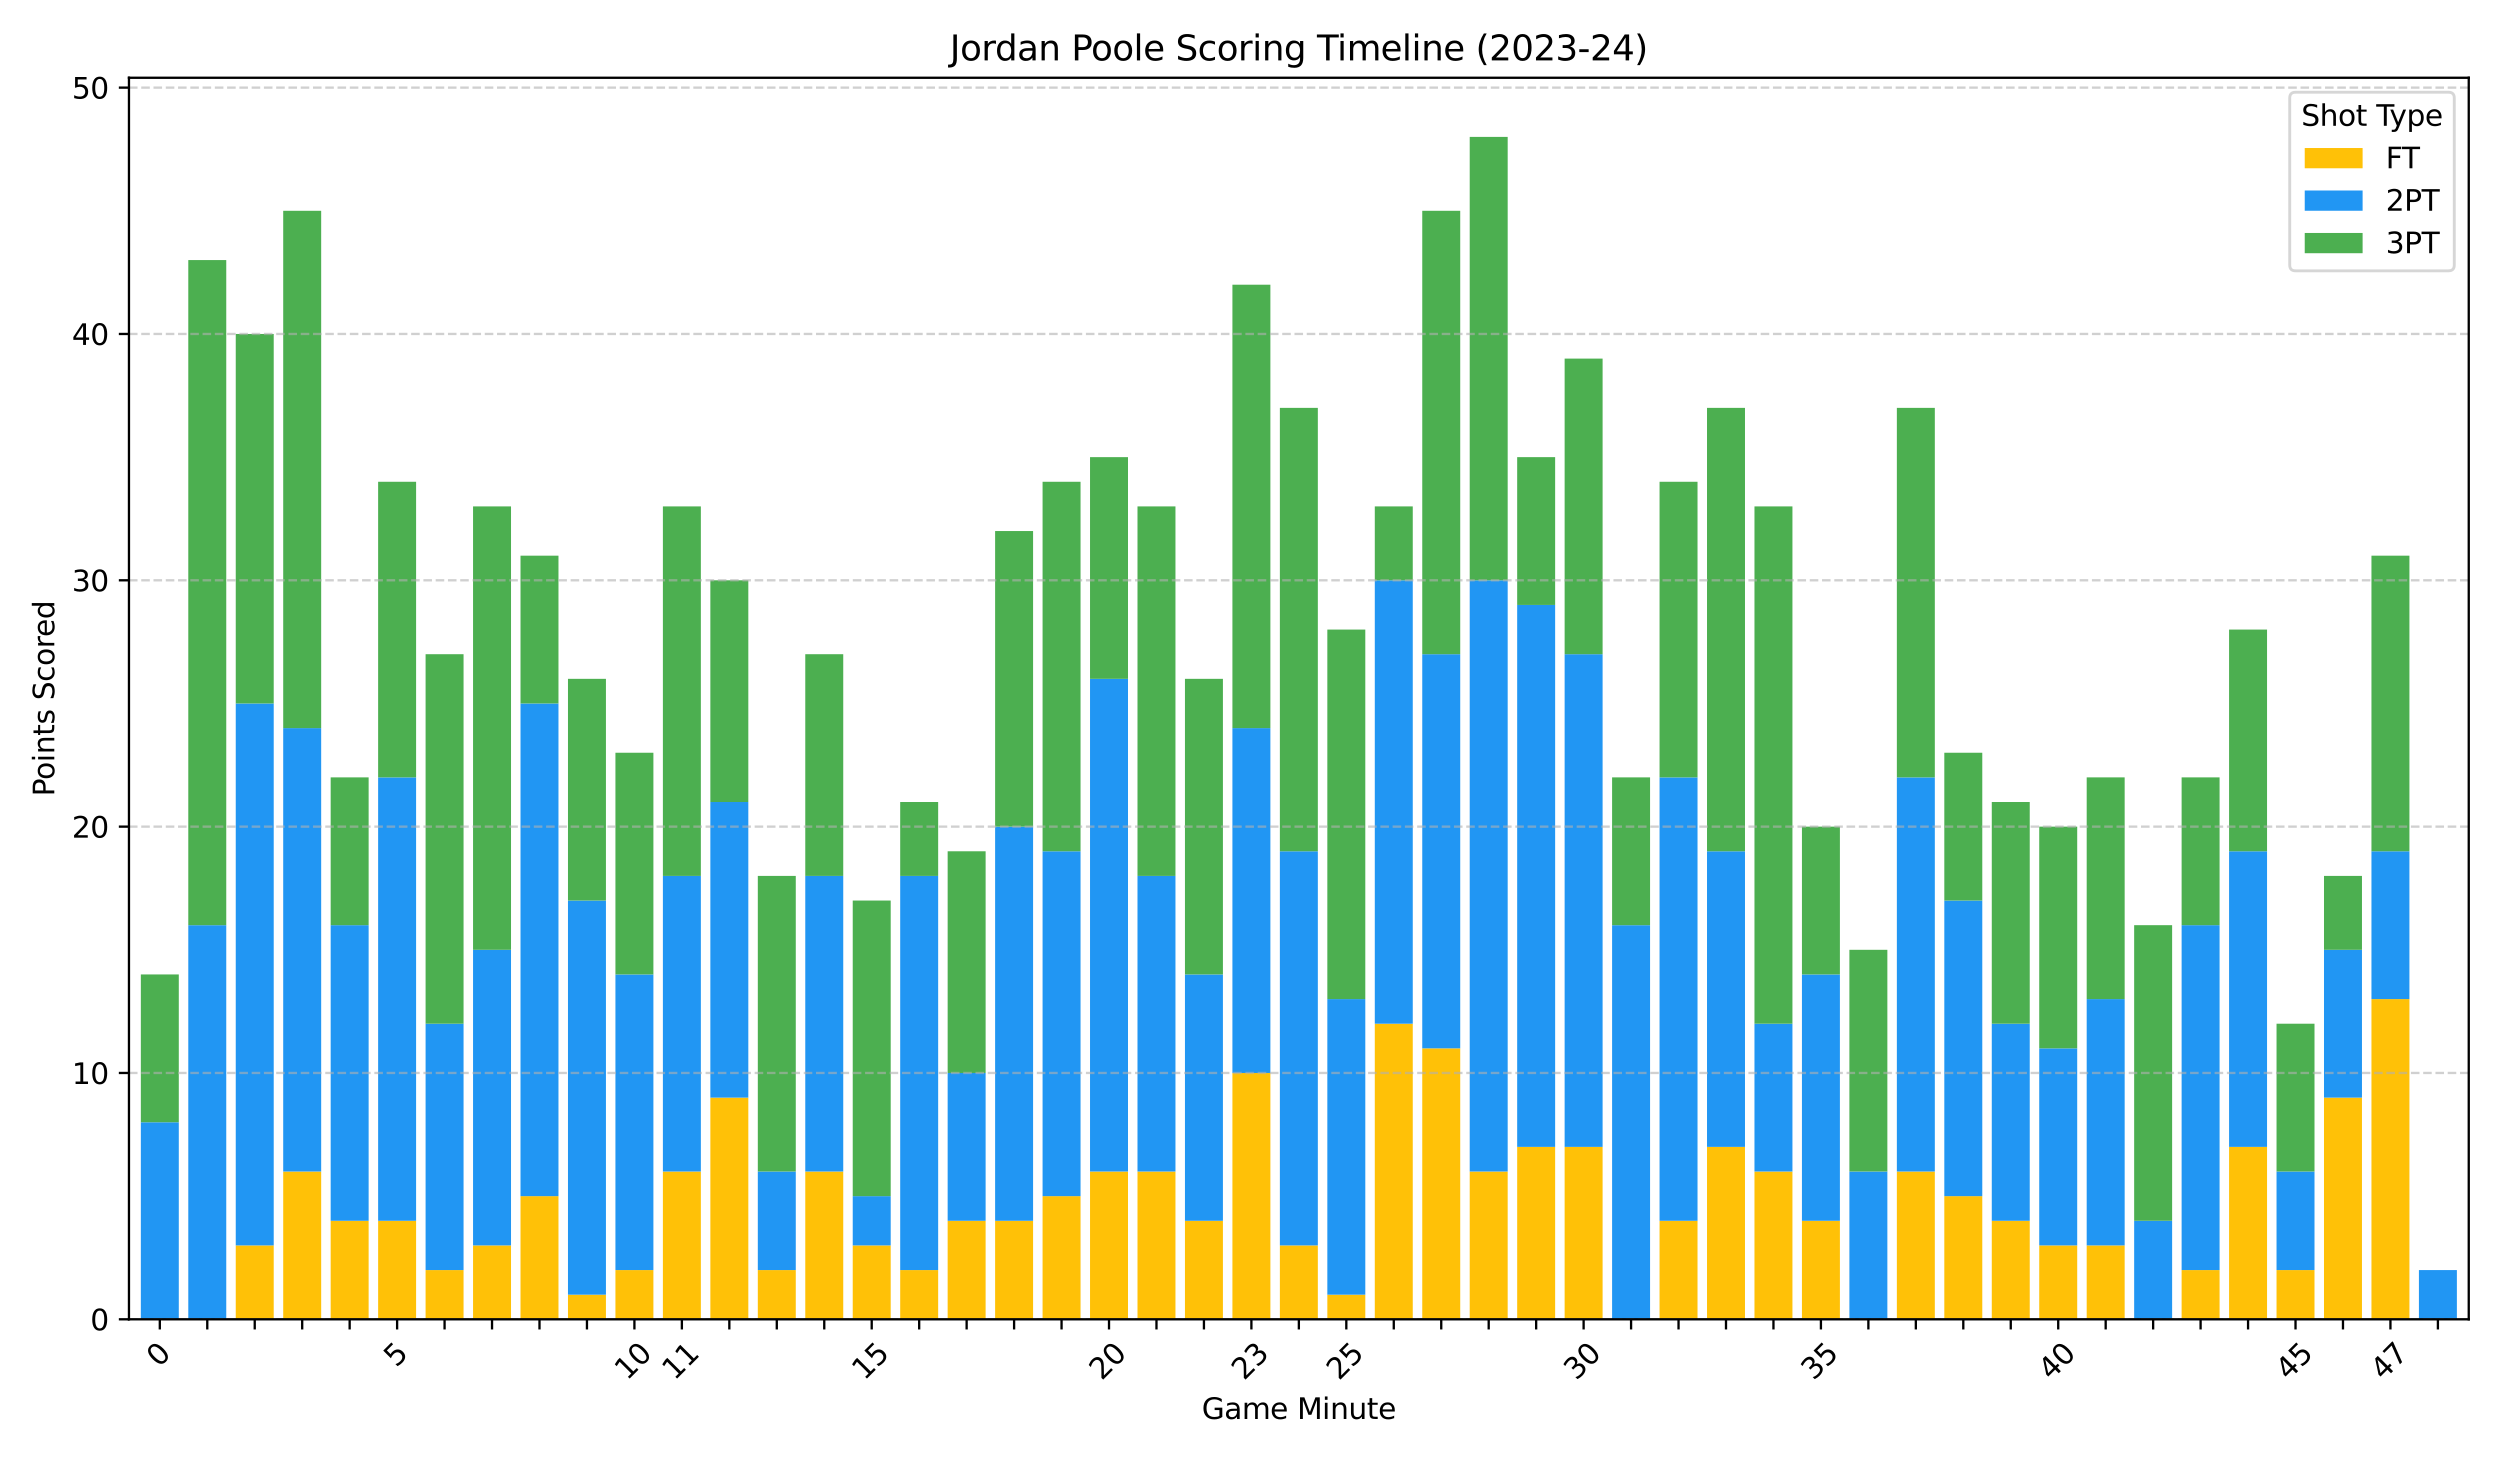 <?xml version="1.0" encoding="utf-8" standalone="no"?>
<!DOCTYPE svg PUBLIC "-//W3C//DTD SVG 1.1//EN"
  "http://www.w3.org/Graphics/SVG/1.1/DTD/svg11.dtd">
<svg xmlns:xlink="http://www.w3.org/1999/xlink" width="864pt" height="504pt" viewBox="0 0 864 504" xmlns="http://www.w3.org/2000/svg" version="1.1">
 <defs>
  <style type="text/css">*{stroke-linejoin: round; stroke-linecap: butt}</style>
 </defs>
 <g id="figure_1">
  <g id="patch_1">
   <path d="M 0 504 
L 864 504 
L 864 0 
L 0 0 
z
" style="fill: #ffffff"/>
  </g>
  <g id="axes_1">
   <g id="patch_2">
    <path d="M 44.57 455.956 
L 853.2 455.956 
L 853.2 26.88 
L 44.57 26.88 
z
" style="fill: #ffffff"/>
   </g>
   <g id="patch_3">
    <path d="M 48.671 455.956 
L 61.792 455.956 
L 61.792 455.956 
L 48.671 455.956 
z
" clip-path="url(#pe1abe0aeb6)" style="fill: #ffc107"/>
   </g>
   <g id="patch_4">
    <path d="M 65.073 455.956 
L 78.195 455.956 
L 78.195 455.956 
L 65.073 455.956 
z
" clip-path="url(#pe1abe0aeb6)" style="fill: #ffc107"/>
   </g>
   <g id="patch_5">
    <path d="M 81.475 455.956 
L 94.597 455.956 
L 94.597 430.415 
L 81.475 430.415 
z
" clip-path="url(#pe1abe0aeb6)" style="fill: #ffc107"/>
   </g>
   <g id="patch_6">
    <path d="M 97.877 455.956 
L 110.999 455.956 
L 110.999 404.875 
L 97.877 404.875 
z
" clip-path="url(#pe1abe0aeb6)" style="fill: #ffc107"/>
   </g>
   <g id="patch_7">
    <path d="M 114.279 455.956 
L 127.401 455.956 
L 127.401 421.902 
L 114.279 421.902 
z
" clip-path="url(#pe1abe0aeb6)" style="fill: #ffc107"/>
   </g>
   <g id="patch_8">
    <path d="M 130.682 455.956 
L 143.803 455.956 
L 143.803 421.902 
L 130.682 421.902 
z
" clip-path="url(#pe1abe0aeb6)" style="fill: #ffc107"/>
   </g>
   <g id="patch_9">
    <path d="M 147.084 455.956 
L 160.206 455.956 
L 160.206 438.929 
L 147.084 438.929 
z
" clip-path="url(#pe1abe0aeb6)" style="fill: #ffc107"/>
   </g>
   <g id="patch_10">
    <path d="M 163.486 455.956 
L 176.608 455.956 
L 176.608 430.415 
L 163.486 430.415 
z
" clip-path="url(#pe1abe0aeb6)" style="fill: #ffc107"/>
   </g>
   <g id="patch_11">
    <path d="M 179.888 455.956 
L 193.01 455.956 
L 193.01 413.389 
L 179.888 413.389 
z
" clip-path="url(#pe1abe0aeb6)" style="fill: #ffc107"/>
   </g>
   <g id="patch_12">
    <path d="M 196.291 455.956 
L 209.412 455.956 
L 209.412 447.442 
L 196.291 447.442 
z
" clip-path="url(#pe1abe0aeb6)" style="fill: #ffc107"/>
   </g>
   <g id="patch_13">
    <path d="M 212.693 455.956 
L 225.815 455.956 
L 225.815 438.929 
L 212.693 438.929 
z
" clip-path="url(#pe1abe0aeb6)" style="fill: #ffc107"/>
   </g>
   <g id="patch_14">
    <path d="M 229.095 455.956 
L 242.217 455.956 
L 242.217 404.875 
L 229.095 404.875 
z
" clip-path="url(#pe1abe0aeb6)" style="fill: #ffc107"/>
   </g>
   <g id="patch_15">
    <path d="M 245.497 455.956 
L 258.619 455.956 
L 258.619 379.335 
L 245.497 379.335 
z
" clip-path="url(#pe1abe0aeb6)" style="fill: #ffc107"/>
   </g>
   <g id="patch_16">
    <path d="M 261.9 455.956 
L 275.021 455.956 
L 275.021 438.929 
L 261.9 438.929 
z
" clip-path="url(#pe1abe0aeb6)" style="fill: #ffc107"/>
   </g>
   <g id="patch_17">
    <path d="M 278.302 455.956 
L 291.424 455.956 
L 291.424 404.875 
L 278.302 404.875 
z
" clip-path="url(#pe1abe0aeb6)" style="fill: #ffc107"/>
   </g>
   <g id="patch_18">
    <path d="M 294.704 455.956 
L 307.826 455.956 
L 307.826 430.415 
L 294.704 430.415 
z
" clip-path="url(#pe1abe0aeb6)" style="fill: #ffc107"/>
   </g>
   <g id="patch_19">
    <path d="M 311.106 455.956 
L 324.228 455.956 
L 324.228 438.929 
L 311.106 438.929 
z
" clip-path="url(#pe1abe0aeb6)" style="fill: #ffc107"/>
   </g>
   <g id="patch_20">
    <path d="M 327.508 455.956 
L 340.63 455.956 
L 340.63 421.902 
L 327.508 421.902 
z
" clip-path="url(#pe1abe0aeb6)" style="fill: #ffc107"/>
   </g>
   <g id="patch_21">
    <path d="M 343.911 455.956 
L 357.033 455.956 
L 357.033 421.902 
L 343.911 421.902 
z
" clip-path="url(#pe1abe0aeb6)" style="fill: #ffc107"/>
   </g>
   <g id="patch_22">
    <path d="M 360.313 455.956 
L 373.435 455.956 
L 373.435 413.389 
L 360.313 413.389 
z
" clip-path="url(#pe1abe0aeb6)" style="fill: #ffc107"/>
   </g>
   <g id="patch_23">
    <path d="M 376.715 455.956 
L 389.837 455.956 
L 389.837 404.875 
L 376.715 404.875 
z
" clip-path="url(#pe1abe0aeb6)" style="fill: #ffc107"/>
   </g>
   <g id="patch_24">
    <path d="M 393.117 455.956 
L 406.239 455.956 
L 406.239 404.875 
L 393.117 404.875 
z
" clip-path="url(#pe1abe0aeb6)" style="fill: #ffc107"/>
   </g>
   <g id="patch_25">
    <path d="M 409.52 455.956 
L 422.641 455.956 
L 422.641 421.902 
L 409.52 421.902 
z
" clip-path="url(#pe1abe0aeb6)" style="fill: #ffc107"/>
   </g>
   <g id="patch_26">
    <path d="M 425.922 455.956 
L 439.044 455.956 
L 439.044 370.822 
L 425.922 370.822 
z
" clip-path="url(#pe1abe0aeb6)" style="fill: #ffc107"/>
   </g>
   <g id="patch_27">
    <path d="M 442.324 455.956 
L 455.446 455.956 
L 455.446 430.415 
L 442.324 430.415 
z
" clip-path="url(#pe1abe0aeb6)" style="fill: #ffc107"/>
   </g>
   <g id="patch_28">
    <path d="M 458.726 455.956 
L 471.848 455.956 
L 471.848 447.442 
L 458.726 447.442 
z
" clip-path="url(#pe1abe0aeb6)" style="fill: #ffc107"/>
   </g>
   <g id="patch_29">
    <path d="M 475.129 455.956 
L 488.25 455.956 
L 488.25 353.795 
L 475.129 353.795 
z
" clip-path="url(#pe1abe0aeb6)" style="fill: #ffc107"/>
   </g>
   <g id="patch_30">
    <path d="M 491.531 455.956 
L 504.653 455.956 
L 504.653 362.308 
L 491.531 362.308 
z
" clip-path="url(#pe1abe0aeb6)" style="fill: #ffc107"/>
   </g>
   <g id="patch_31">
    <path d="M 507.933 455.956 
L 521.055 455.956 
L 521.055 404.875 
L 507.933 404.875 
z
" clip-path="url(#pe1abe0aeb6)" style="fill: #ffc107"/>
   </g>
   <g id="patch_32">
    <path d="M 524.335 455.956 
L 537.457 455.956 
L 537.457 396.362 
L 524.335 396.362 
z
" clip-path="url(#pe1abe0aeb6)" style="fill: #ffc107"/>
   </g>
   <g id="patch_33">
    <path d="M 540.737 455.956 
L 553.859 455.956 
L 553.859 396.362 
L 540.737 396.362 
z
" clip-path="url(#pe1abe0aeb6)" style="fill: #ffc107"/>
   </g>
   <g id="patch_34">
    <path d="M 557.14 455.956 
L 570.262 455.956 
L 570.262 455.956 
L 557.14 455.956 
z
" clip-path="url(#pe1abe0aeb6)" style="fill: #ffc107"/>
   </g>
   <g id="patch_35">
    <path d="M 573.542 455.956 
L 586.664 455.956 
L 586.664 421.902 
L 573.542 421.902 
z
" clip-path="url(#pe1abe0aeb6)" style="fill: #ffc107"/>
   </g>
   <g id="patch_36">
    <path d="M 589.944 455.956 
L 603.066 455.956 
L 603.066 396.362 
L 589.944 396.362 
z
" clip-path="url(#pe1abe0aeb6)" style="fill: #ffc107"/>
   </g>
   <g id="patch_37">
    <path d="M 606.346 455.956 
L 619.468 455.956 
L 619.468 404.875 
L 606.346 404.875 
z
" clip-path="url(#pe1abe0aeb6)" style="fill: #ffc107"/>
   </g>
   <g id="patch_38">
    <path d="M 622.749 455.956 
L 635.87 455.956 
L 635.87 421.902 
L 622.749 421.902 
z
" clip-path="url(#pe1abe0aeb6)" style="fill: #ffc107"/>
   </g>
   <g id="patch_39">
    <path d="M 639.151 455.956 
L 652.273 455.956 
L 652.273 455.956 
L 639.151 455.956 
z
" clip-path="url(#pe1abe0aeb6)" style="fill: #ffc107"/>
   </g>
   <g id="patch_40">
    <path d="M 655.553 455.956 
L 668.675 455.956 
L 668.675 404.875 
L 655.553 404.875 
z
" clip-path="url(#pe1abe0aeb6)" style="fill: #ffc107"/>
   </g>
   <g id="patch_41">
    <path d="M 671.955 455.956 
L 685.077 455.956 
L 685.077 413.389 
L 671.955 413.389 
z
" clip-path="url(#pe1abe0aeb6)" style="fill: #ffc107"/>
   </g>
   <g id="patch_42">
    <path d="M 688.358 455.956 
L 701.479 455.956 
L 701.479 421.902 
L 688.358 421.902 
z
" clip-path="url(#pe1abe0aeb6)" style="fill: #ffc107"/>
   </g>
   <g id="patch_43">
    <path d="M 704.76 455.956 
L 717.882 455.956 
L 717.882 430.415 
L 704.76 430.415 
z
" clip-path="url(#pe1abe0aeb6)" style="fill: #ffc107"/>
   </g>
   <g id="patch_44">
    <path d="M 721.162 455.956 
L 734.284 455.956 
L 734.284 430.415 
L 721.162 430.415 
z
" clip-path="url(#pe1abe0aeb6)" style="fill: #ffc107"/>
   </g>
   <g id="patch_45">
    <path d="M 737.564 455.956 
L 750.686 455.956 
L 750.686 455.956 
L 737.564 455.956 
z
" clip-path="url(#pe1abe0aeb6)" style="fill: #ffc107"/>
   </g>
   <g id="patch_46">
    <path d="M 753.967 455.956 
L 767.088 455.956 
L 767.088 438.929 
L 753.967 438.929 
z
" clip-path="url(#pe1abe0aeb6)" style="fill: #ffc107"/>
   </g>
   <g id="patch_47">
    <path d="M 770.369 455.956 
L 783.491 455.956 
L 783.491 396.362 
L 770.369 396.362 
z
" clip-path="url(#pe1abe0aeb6)" style="fill: #ffc107"/>
   </g>
   <g id="patch_48">
    <path d="M 786.771 455.956 
L 799.893 455.956 
L 799.893 438.929 
L 786.771 438.929 
z
" clip-path="url(#pe1abe0aeb6)" style="fill: #ffc107"/>
   </g>
   <g id="patch_49">
    <path d="M 803.173 455.956 
L 816.295 455.956 
L 816.295 379.335 
L 803.173 379.335 
z
" clip-path="url(#pe1abe0aeb6)" style="fill: #ffc107"/>
   </g>
   <g id="patch_50">
    <path d="M 819.575 455.956 
L 832.697 455.956 
L 832.697 345.281 
L 819.575 345.281 
z
" clip-path="url(#pe1abe0aeb6)" style="fill: #ffc107"/>
   </g>
   <g id="patch_51">
    <path d="M 835.978 455.956 
L 849.099 455.956 
L 849.099 455.956 
L 835.978 455.956 
z
" clip-path="url(#pe1abe0aeb6)" style="fill: #ffc107"/>
   </g>
   <g id="patch_52">
    <path d="M 48.671 455.956 
L 61.792 455.956 
L 61.792 387.848 
L 48.671 387.848 
z
" clip-path="url(#pe1abe0aeb6)" style="fill: #2196f3"/>
   </g>
   <g id="patch_53">
    <path d="M 65.073 455.956 
L 78.195 455.956 
L 78.195 319.741 
L 65.073 319.741 
z
" clip-path="url(#pe1abe0aeb6)" style="fill: #2196f3"/>
   </g>
   <g id="patch_54">
    <path d="M 81.475 430.415 
L 94.597 430.415 
L 94.597 243.12 
L 81.475 243.12 
z
" clip-path="url(#pe1abe0aeb6)" style="fill: #2196f3"/>
   </g>
   <g id="patch_55">
    <path d="M 97.877 404.875 
L 110.999 404.875 
L 110.999 251.634 
L 97.877 251.634 
z
" clip-path="url(#pe1abe0aeb6)" style="fill: #2196f3"/>
   </g>
   <g id="patch_56">
    <path d="M 114.279 421.902 
L 127.401 421.902 
L 127.401 319.741 
L 114.279 319.741 
z
" clip-path="url(#pe1abe0aeb6)" style="fill: #2196f3"/>
   </g>
   <g id="patch_57">
    <path d="M 130.682 421.902 
L 143.803 421.902 
L 143.803 268.661 
L 130.682 268.661 
z
" clip-path="url(#pe1abe0aeb6)" style="fill: #2196f3"/>
   </g>
   <g id="patch_58">
    <path d="M 147.084 438.929 
L 160.206 438.929 
L 160.206 353.795 
L 147.084 353.795 
z
" clip-path="url(#pe1abe0aeb6)" style="fill: #2196f3"/>
   </g>
   <g id="patch_59">
    <path d="M 163.486 430.415 
L 176.608 430.415 
L 176.608 328.254 
L 163.486 328.254 
z
" clip-path="url(#pe1abe0aeb6)" style="fill: #2196f3"/>
   </g>
   <g id="patch_60">
    <path d="M 179.888 413.389 
L 193.01 413.389 
L 193.01 243.12 
L 179.888 243.12 
z
" clip-path="url(#pe1abe0aeb6)" style="fill: #2196f3"/>
   </g>
   <g id="patch_61">
    <path d="M 196.291 447.442 
L 209.412 447.442 
L 209.412 311.228 
L 196.291 311.228 
z
" clip-path="url(#pe1abe0aeb6)" style="fill: #2196f3"/>
   </g>
   <g id="patch_62">
    <path d="M 212.693 438.929 
L 225.815 438.929 
L 225.815 336.768 
L 212.693 336.768 
z
" clip-path="url(#pe1abe0aeb6)" style="fill: #2196f3"/>
   </g>
   <g id="patch_63">
    <path d="M 229.095 404.875 
L 242.217 404.875 
L 242.217 302.714 
L 229.095 302.714 
z
" clip-path="url(#pe1abe0aeb6)" style="fill: #2196f3"/>
   </g>
   <g id="patch_64">
    <path d="M 245.497 379.335 
L 258.619 379.335 
L 258.619 277.174 
L 245.497 277.174 
z
" clip-path="url(#pe1abe0aeb6)" style="fill: #2196f3"/>
   </g>
   <g id="patch_65">
    <path d="M 261.9 438.929 
L 275.021 438.929 
L 275.021 404.875 
L 261.9 404.875 
z
" clip-path="url(#pe1abe0aeb6)" style="fill: #2196f3"/>
   </g>
   <g id="patch_66">
    <path d="M 278.302 404.875 
L 291.424 404.875 
L 291.424 302.714 
L 278.302 302.714 
z
" clip-path="url(#pe1abe0aeb6)" style="fill: #2196f3"/>
   </g>
   <g id="patch_67">
    <path d="M 294.704 430.415 
L 307.826 430.415 
L 307.826 413.389 
L 294.704 413.389 
z
" clip-path="url(#pe1abe0aeb6)" style="fill: #2196f3"/>
   </g>
   <g id="patch_68">
    <path d="M 311.106 438.929 
L 324.228 438.929 
L 324.228 302.714 
L 311.106 302.714 
z
" clip-path="url(#pe1abe0aeb6)" style="fill: #2196f3"/>
   </g>
   <g id="patch_69">
    <path d="M 327.508 421.902 
L 340.63 421.902 
L 340.63 370.822 
L 327.508 370.822 
z
" clip-path="url(#pe1abe0aeb6)" style="fill: #2196f3"/>
   </g>
   <g id="patch_70">
    <path d="M 343.911 421.902 
L 357.033 421.902 
L 357.033 285.687 
L 343.911 285.687 
z
" clip-path="url(#pe1abe0aeb6)" style="fill: #2196f3"/>
   </g>
   <g id="patch_71">
    <path d="M 360.313 413.389 
L 373.435 413.389 
L 373.435 294.201 
L 360.313 294.201 
z
" clip-path="url(#pe1abe0aeb6)" style="fill: #2196f3"/>
   </g>
   <g id="patch_72">
    <path d="M 376.715 404.875 
L 389.837 404.875 
L 389.837 234.607 
L 376.715 234.607 
z
" clip-path="url(#pe1abe0aeb6)" style="fill: #2196f3"/>
   </g>
   <g id="patch_73">
    <path d="M 393.117 404.875 
L 406.239 404.875 
L 406.239 302.714 
L 393.117 302.714 
z
" clip-path="url(#pe1abe0aeb6)" style="fill: #2196f3"/>
   </g>
   <g id="patch_74">
    <path d="M 409.52 421.902 
L 422.641 421.902 
L 422.641 336.768 
L 409.52 336.768 
z
" clip-path="url(#pe1abe0aeb6)" style="fill: #2196f3"/>
   </g>
   <g id="patch_75">
    <path d="M 425.922 370.822 
L 439.044 370.822 
L 439.044 251.634 
L 425.922 251.634 
z
" clip-path="url(#pe1abe0aeb6)" style="fill: #2196f3"/>
   </g>
   <g id="patch_76">
    <path d="M 442.324 430.415 
L 455.446 430.415 
L 455.446 294.201 
L 442.324 294.201 
z
" clip-path="url(#pe1abe0aeb6)" style="fill: #2196f3"/>
   </g>
   <g id="patch_77">
    <path d="M 458.726 447.442 
L 471.848 447.442 
L 471.848 345.281 
L 458.726 345.281 
z
" clip-path="url(#pe1abe0aeb6)" style="fill: #2196f3"/>
   </g>
   <g id="patch_78">
    <path d="M 475.129 353.795 
L 488.25 353.795 
L 488.25 200.553 
L 475.129 200.553 
z
" clip-path="url(#pe1abe0aeb6)" style="fill: #2196f3"/>
   </g>
   <g id="patch_79">
    <path d="M 491.531 362.308 
L 504.653 362.308 
L 504.653 226.094 
L 491.531 226.094 
z
" clip-path="url(#pe1abe0aeb6)" style="fill: #2196f3"/>
   </g>
   <g id="patch_80">
    <path d="M 507.933 404.875 
L 521.055 404.875 
L 521.055 200.553 
L 507.933 200.553 
z
" clip-path="url(#pe1abe0aeb6)" style="fill: #2196f3"/>
   </g>
   <g id="patch_81">
    <path d="M 524.335 396.362 
L 537.457 396.362 
L 537.457 209.067 
L 524.335 209.067 
z
" clip-path="url(#pe1abe0aeb6)" style="fill: #2196f3"/>
   </g>
   <g id="patch_82">
    <path d="M 540.737 396.362 
L 553.859 396.362 
L 553.859 226.094 
L 540.737 226.094 
z
" clip-path="url(#pe1abe0aeb6)" style="fill: #2196f3"/>
   </g>
   <g id="patch_83">
    <path d="M 557.14 455.956 
L 570.262 455.956 
L 570.262 319.741 
L 557.14 319.741 
z
" clip-path="url(#pe1abe0aeb6)" style="fill: #2196f3"/>
   </g>
   <g id="patch_84">
    <path d="M 573.542 421.902 
L 586.664 421.902 
L 586.664 268.661 
L 573.542 268.661 
z
" clip-path="url(#pe1abe0aeb6)" style="fill: #2196f3"/>
   </g>
   <g id="patch_85">
    <path d="M 589.944 396.362 
L 603.066 396.362 
L 603.066 294.201 
L 589.944 294.201 
z
" clip-path="url(#pe1abe0aeb6)" style="fill: #2196f3"/>
   </g>
   <g id="patch_86">
    <path d="M 606.346 404.875 
L 619.468 404.875 
L 619.468 353.795 
L 606.346 353.795 
z
" clip-path="url(#pe1abe0aeb6)" style="fill: #2196f3"/>
   </g>
   <g id="patch_87">
    <path d="M 622.749 421.902 
L 635.87 421.902 
L 635.87 336.768 
L 622.749 336.768 
z
" clip-path="url(#pe1abe0aeb6)" style="fill: #2196f3"/>
   </g>
   <g id="patch_88">
    <path d="M 639.151 455.956 
L 652.273 455.956 
L 652.273 404.875 
L 639.151 404.875 
z
" clip-path="url(#pe1abe0aeb6)" style="fill: #2196f3"/>
   </g>
   <g id="patch_89">
    <path d="M 655.553 404.875 
L 668.675 404.875 
L 668.675 268.661 
L 655.553 268.661 
z
" clip-path="url(#pe1abe0aeb6)" style="fill: #2196f3"/>
   </g>
   <g id="patch_90">
    <path d="M 671.955 413.389 
L 685.077 413.389 
L 685.077 311.228 
L 671.955 311.228 
z
" clip-path="url(#pe1abe0aeb6)" style="fill: #2196f3"/>
   </g>
   <g id="patch_91">
    <path d="M 688.358 421.902 
L 701.479 421.902 
L 701.479 353.795 
L 688.358 353.795 
z
" clip-path="url(#pe1abe0aeb6)" style="fill: #2196f3"/>
   </g>
   <g id="patch_92">
    <path d="M 704.76 430.415 
L 717.882 430.415 
L 717.882 362.308 
L 704.76 362.308 
z
" clip-path="url(#pe1abe0aeb6)" style="fill: #2196f3"/>
   </g>
   <g id="patch_93">
    <path d="M 721.162 430.415 
L 734.284 430.415 
L 734.284 345.281 
L 721.162 345.281 
z
" clip-path="url(#pe1abe0aeb6)" style="fill: #2196f3"/>
   </g>
   <g id="patch_94">
    <path d="M 737.564 455.956 
L 750.686 455.956 
L 750.686 421.902 
L 737.564 421.902 
z
" clip-path="url(#pe1abe0aeb6)" style="fill: #2196f3"/>
   </g>
   <g id="patch_95">
    <path d="M 753.967 438.929 
L 767.088 438.929 
L 767.088 319.741 
L 753.967 319.741 
z
" clip-path="url(#pe1abe0aeb6)" style="fill: #2196f3"/>
   </g>
   <g id="patch_96">
    <path d="M 770.369 396.362 
L 783.491 396.362 
L 783.491 294.201 
L 770.369 294.201 
z
" clip-path="url(#pe1abe0aeb6)" style="fill: #2196f3"/>
   </g>
   <g id="patch_97">
    <path d="M 786.771 438.929 
L 799.893 438.929 
L 799.893 404.875 
L 786.771 404.875 
z
" clip-path="url(#pe1abe0aeb6)" style="fill: #2196f3"/>
   </g>
   <g id="patch_98">
    <path d="M 803.173 379.335 
L 816.295 379.335 
L 816.295 328.254 
L 803.173 328.254 
z
" clip-path="url(#pe1abe0aeb6)" style="fill: #2196f3"/>
   </g>
   <g id="patch_99">
    <path d="M 819.575 345.281 
L 832.697 345.281 
L 832.697 294.201 
L 819.575 294.201 
z
" clip-path="url(#pe1abe0aeb6)" style="fill: #2196f3"/>
   </g>
   <g id="patch_100">
    <path d="M 835.978 455.956 
L 849.099 455.956 
L 849.099 438.929 
L 835.978 438.929 
z
" clip-path="url(#pe1abe0aeb6)" style="fill: #2196f3"/>
   </g>
   <g id="patch_101">
    <path d="M 48.671 387.848 
L 61.792 387.848 
L 61.792 336.768 
L 48.671 336.768 
z
" clip-path="url(#pe1abe0aeb6)" style="fill: #4caf50"/>
   </g>
   <g id="patch_102">
    <path d="M 65.073 319.741 
L 78.195 319.741 
L 78.195 89.879 
L 65.073 89.879 
z
" clip-path="url(#pe1abe0aeb6)" style="fill: #4caf50"/>
   </g>
   <g id="patch_103">
    <path d="M 81.475 243.12 
L 94.597 243.12 
L 94.597 115.419 
L 81.475 115.419 
z
" clip-path="url(#pe1abe0aeb6)" style="fill: #4caf50"/>
   </g>
   <g id="patch_104">
    <path d="M 97.877 251.634 
L 110.999 251.634 
L 110.999 72.852 
L 97.877 72.852 
z
" clip-path="url(#pe1abe0aeb6)" style="fill: #4caf50"/>
   </g>
   <g id="patch_105">
    <path d="M 114.279 319.741 
L 127.401 319.741 
L 127.401 268.661 
L 114.279 268.661 
z
" clip-path="url(#pe1abe0aeb6)" style="fill: #4caf50"/>
   </g>
   <g id="patch_106">
    <path d="M 130.682 268.661 
L 143.803 268.661 
L 143.803 166.5 
L 130.682 166.5 
z
" clip-path="url(#pe1abe0aeb6)" style="fill: #4caf50"/>
   </g>
   <g id="patch_107">
    <path d="M 147.084 353.795 
L 160.206 353.795 
L 160.206 226.094 
L 147.084 226.094 
z
" clip-path="url(#pe1abe0aeb6)" style="fill: #4caf50"/>
   </g>
   <g id="patch_108">
    <path d="M 163.486 328.254 
L 176.608 328.254 
L 176.608 175.013 
L 163.486 175.013 
z
" clip-path="url(#pe1abe0aeb6)" style="fill: #4caf50"/>
   </g>
   <g id="patch_109">
    <path d="M 179.888 243.12 
L 193.01 243.12 
L 193.01 192.04 
L 179.888 192.04 
z
" clip-path="url(#pe1abe0aeb6)" style="fill: #4caf50"/>
   </g>
   <g id="patch_110">
    <path d="M 196.291 311.228 
L 209.412 311.228 
L 209.412 234.607 
L 196.291 234.607 
z
" clip-path="url(#pe1abe0aeb6)" style="fill: #4caf50"/>
   </g>
   <g id="patch_111">
    <path d="M 212.693 336.768 
L 225.815 336.768 
L 225.815 260.147 
L 212.693 260.147 
z
" clip-path="url(#pe1abe0aeb6)" style="fill: #4caf50"/>
   </g>
   <g id="patch_112">
    <path d="M 229.095 302.714 
L 242.217 302.714 
L 242.217 175.013 
L 229.095 175.013 
z
" clip-path="url(#pe1abe0aeb6)" style="fill: #4caf50"/>
   </g>
   <g id="patch_113">
    <path d="M 245.497 277.174 
L 258.619 277.174 
L 258.619 200.553 
L 245.497 200.553 
z
" clip-path="url(#pe1abe0aeb6)" style="fill: #4caf50"/>
   </g>
   <g id="patch_114">
    <path d="M 261.9 404.875 
L 275.021 404.875 
L 275.021 302.714 
L 261.9 302.714 
z
" clip-path="url(#pe1abe0aeb6)" style="fill: #4caf50"/>
   </g>
   <g id="patch_115">
    <path d="M 278.302 302.714 
L 291.424 302.714 
L 291.424 226.094 
L 278.302 226.094 
z
" clip-path="url(#pe1abe0aeb6)" style="fill: #4caf50"/>
   </g>
   <g id="patch_116">
    <path d="M 294.704 413.389 
L 307.826 413.389 
L 307.826 311.228 
L 294.704 311.228 
z
" clip-path="url(#pe1abe0aeb6)" style="fill: #4caf50"/>
   </g>
   <g id="patch_117">
    <path d="M 311.106 302.714 
L 324.228 302.714 
L 324.228 277.174 
L 311.106 277.174 
z
" clip-path="url(#pe1abe0aeb6)" style="fill: #4caf50"/>
   </g>
   <g id="patch_118">
    <path d="M 327.508 370.822 
L 340.63 370.822 
L 340.63 294.201 
L 327.508 294.201 
z
" clip-path="url(#pe1abe0aeb6)" style="fill: #4caf50"/>
   </g>
   <g id="patch_119">
    <path d="M 343.911 285.687 
L 357.033 285.687 
L 357.033 183.527 
L 343.911 183.527 
z
" clip-path="url(#pe1abe0aeb6)" style="fill: #4caf50"/>
   </g>
   <g id="patch_120">
    <path d="M 360.313 294.201 
L 373.435 294.201 
L 373.435 166.5 
L 360.313 166.5 
z
" clip-path="url(#pe1abe0aeb6)" style="fill: #4caf50"/>
   </g>
   <g id="patch_121">
    <path d="M 376.715 234.607 
L 389.837 234.607 
L 389.837 157.986 
L 376.715 157.986 
z
" clip-path="url(#pe1abe0aeb6)" style="fill: #4caf50"/>
   </g>
   <g id="patch_122">
    <path d="M 393.117 302.714 
L 406.239 302.714 
L 406.239 175.013 
L 393.117 175.013 
z
" clip-path="url(#pe1abe0aeb6)" style="fill: #4caf50"/>
   </g>
   <g id="patch_123">
    <path d="M 409.52 336.768 
L 422.641 336.768 
L 422.641 234.607 
L 409.52 234.607 
z
" clip-path="url(#pe1abe0aeb6)" style="fill: #4caf50"/>
   </g>
   <g id="patch_124">
    <path d="M 425.922 251.634 
L 439.044 251.634 
L 439.044 98.393 
L 425.922 98.393 
z
" clip-path="url(#pe1abe0aeb6)" style="fill: #4caf50"/>
   </g>
   <g id="patch_125">
    <path d="M 442.324 294.201 
L 455.446 294.201 
L 455.446 140.96 
L 442.324 140.96 
z
" clip-path="url(#pe1abe0aeb6)" style="fill: #4caf50"/>
   </g>
   <g id="patch_126">
    <path d="M 458.726 345.281 
L 471.848 345.281 
L 471.848 217.58 
L 458.726 217.58 
z
" clip-path="url(#pe1abe0aeb6)" style="fill: #4caf50"/>
   </g>
   <g id="patch_127">
    <path d="M 475.129 200.553 
L 488.25 200.553 
L 488.25 175.013 
L 475.129 175.013 
z
" clip-path="url(#pe1abe0aeb6)" style="fill: #4caf50"/>
   </g>
   <g id="patch_128">
    <path d="M 491.531 226.094 
L 504.653 226.094 
L 504.653 72.852 
L 491.531 72.852 
z
" clip-path="url(#pe1abe0aeb6)" style="fill: #4caf50"/>
   </g>
   <g id="patch_129">
    <path d="M 507.933 200.553 
L 521.055 200.553 
L 521.055 47.312 
L 507.933 47.312 
z
" clip-path="url(#pe1abe0aeb6)" style="fill: #4caf50"/>
   </g>
   <g id="patch_130">
    <path d="M 524.335 209.067 
L 537.457 209.067 
L 537.457 157.986 
L 524.335 157.986 
z
" clip-path="url(#pe1abe0aeb6)" style="fill: #4caf50"/>
   </g>
   <g id="patch_131">
    <path d="M 540.737 226.094 
L 553.859 226.094 
L 553.859 123.933 
L 540.737 123.933 
z
" clip-path="url(#pe1abe0aeb6)" style="fill: #4caf50"/>
   </g>
   <g id="patch_132">
    <path d="M 557.14 319.741 
L 570.262 319.741 
L 570.262 268.661 
L 557.14 268.661 
z
" clip-path="url(#pe1abe0aeb6)" style="fill: #4caf50"/>
   </g>
   <g id="patch_133">
    <path d="M 573.542 268.661 
L 586.664 268.661 
L 586.664 166.5 
L 573.542 166.5 
z
" clip-path="url(#pe1abe0aeb6)" style="fill: #4caf50"/>
   </g>
   <g id="patch_134">
    <path d="M 589.944 294.201 
L 603.066 294.201 
L 603.066 140.96 
L 589.944 140.96 
z
" clip-path="url(#pe1abe0aeb6)" style="fill: #4caf50"/>
   </g>
   <g id="patch_135">
    <path d="M 606.346 353.795 
L 619.468 353.795 
L 619.468 175.013 
L 606.346 175.013 
z
" clip-path="url(#pe1abe0aeb6)" style="fill: #4caf50"/>
   </g>
   <g id="patch_136">
    <path d="M 622.749 336.768 
L 635.87 336.768 
L 635.87 285.687 
L 622.749 285.687 
z
" clip-path="url(#pe1abe0aeb6)" style="fill: #4caf50"/>
   </g>
   <g id="patch_137">
    <path d="M 639.151 404.875 
L 652.273 404.875 
L 652.273 328.254 
L 639.151 328.254 
z
" clip-path="url(#pe1abe0aeb6)" style="fill: #4caf50"/>
   </g>
   <g id="patch_138">
    <path d="M 655.553 268.661 
L 668.675 268.661 
L 668.675 140.96 
L 655.553 140.96 
z
" clip-path="url(#pe1abe0aeb6)" style="fill: #4caf50"/>
   </g>
   <g id="patch_139">
    <path d="M 671.955 311.228 
L 685.077 311.228 
L 685.077 260.147 
L 671.955 260.147 
z
" clip-path="url(#pe1abe0aeb6)" style="fill: #4caf50"/>
   </g>
   <g id="patch_140">
    <path d="M 688.358 353.795 
L 701.479 353.795 
L 701.479 277.174 
L 688.358 277.174 
z
" clip-path="url(#pe1abe0aeb6)" style="fill: #4caf50"/>
   </g>
   <g id="patch_141">
    <path d="M 704.76 362.308 
L 717.882 362.308 
L 717.882 285.687 
L 704.76 285.687 
z
" clip-path="url(#pe1abe0aeb6)" style="fill: #4caf50"/>
   </g>
   <g id="patch_142">
    <path d="M 721.162 345.281 
L 734.284 345.281 
L 734.284 268.661 
L 721.162 268.661 
z
" clip-path="url(#pe1abe0aeb6)" style="fill: #4caf50"/>
   </g>
   <g id="patch_143">
    <path d="M 737.564 421.902 
L 750.686 421.902 
L 750.686 319.741 
L 737.564 319.741 
z
" clip-path="url(#pe1abe0aeb6)" style="fill: #4caf50"/>
   </g>
   <g id="patch_144">
    <path d="M 753.967 319.741 
L 767.088 319.741 
L 767.088 268.661 
L 753.967 268.661 
z
" clip-path="url(#pe1abe0aeb6)" style="fill: #4caf50"/>
   </g>
   <g id="patch_145">
    <path d="M 770.369 294.201 
L 783.491 294.201 
L 783.491 217.58 
L 770.369 217.58 
z
" clip-path="url(#pe1abe0aeb6)" style="fill: #4caf50"/>
   </g>
   <g id="patch_146">
    <path d="M 786.771 404.875 
L 799.893 404.875 
L 799.893 353.795 
L 786.771 353.795 
z
" clip-path="url(#pe1abe0aeb6)" style="fill: #4caf50"/>
   </g>
   <g id="patch_147">
    <path d="M 803.173 328.254 
L 816.295 328.254 
L 816.295 302.714 
L 803.173 302.714 
z
" clip-path="url(#pe1abe0aeb6)" style="fill: #4caf50"/>
   </g>
   <g id="patch_148">
    <path d="M 819.575 294.201 
L 832.697 294.201 
L 832.697 192.04 
L 819.575 192.04 
z
" clip-path="url(#pe1abe0aeb6)" style="fill: #4caf50"/>
   </g>
   <g id="patch_149">
    <path d="M 835.978 455.956 
L 849.099 455.956 
L 849.099 455.956 
L 835.978 455.956 
z
" clip-path="url(#pe1abe0aeb6)" style="fill: #4caf50"/>
   </g>
   <g id="matplotlib.axis_1">
    <g id="xtick_1">
     <g id="line2d_1">
      <defs>
       <path id="m914ed9dc4d" d="M 0 0 
L 0 3.5 
" style="stroke: #000000; stroke-width: 0.8"/>
      </defs>
      <g>
       <use xlink:href="#m914ed9dc4d" x="55.231" y="455.956" style="stroke: #000000; stroke-width: 0.8"/>
      </g>
     </g>
     <g id="text_1">
      <!-- 0 -->
      <g transform="translate(54.933 472.827) rotate(-45) scale(0.1 -0.1)">
       <defs>
        <path id="DejaVuSans-30" d="M 2034 4250 
Q 1547 4250 1301 3770 
Q 1056 3291 1056 2328 
Q 1056 1369 1301 889 
Q 1547 409 2034 409 
Q 2525 409 2770 889 
Q 3016 1369 3016 2328 
Q 3016 3291 2770 3770 
Q 2525 4250 2034 4250 
z
M 2034 4750 
Q 2819 4750 3233 4129 
Q 3647 3509 3647 2328 
Q 3647 1150 3233 529 
Q 2819 -91 2034 -91 
Q 1250 -91 836 529 
Q 422 1150 422 2328 
Q 422 3509 836 4129 
Q 1250 4750 2034 4750 
z
" transform="scale(0.016)"/>
       </defs>
       <use xlink:href="#DejaVuSans-30"/>
      </g>
     </g>
    </g>
    <g id="xtick_2">
     <g id="line2d_2">
      <g>
       <use xlink:href="#m914ed9dc4d" x="71.634" y="455.956" style="stroke: #000000; stroke-width: 0.8"/>
      </g>
     </g>
    </g>
    <g id="xtick_3">
     <g id="line2d_3">
      <g>
       <use xlink:href="#m914ed9dc4d" x="88.036" y="455.956" style="stroke: #000000; stroke-width: 0.8"/>
      </g>
     </g>
    </g>
    <g id="xtick_4">
     <g id="line2d_4">
      <g>
       <use xlink:href="#m914ed9dc4d" x="104.438" y="455.956" style="stroke: #000000; stroke-width: 0.8"/>
      </g>
     </g>
    </g>
    <g id="xtick_5">
     <g id="line2d_5">
      <g>
       <use xlink:href="#m914ed9dc4d" x="120.84" y="455.956" style="stroke: #000000; stroke-width: 0.8"/>
      </g>
     </g>
    </g>
    <g id="xtick_6">
     <g id="line2d_6">
      <g>
       <use xlink:href="#m914ed9dc4d" x="137.243" y="455.956" style="stroke: #000000; stroke-width: 0.8"/>
      </g>
     </g>
     <g id="text_2">
      <!-- 5 -->
      <g transform="translate(136.944 472.827) rotate(-45) scale(0.1 -0.1)">
       <defs>
        <path id="DejaVuSans-35" d="M 691 4666 
L 3169 4666 
L 3169 4134 
L 1269 4134 
L 1269 2991 
Q 1406 3038 1543 3061 
Q 1681 3084 1819 3084 
Q 2600 3084 3056 2656 
Q 3513 2228 3513 1497 
Q 3513 744 3044 326 
Q 2575 -91 1722 -91 
Q 1428 -91 1123 -41 
Q 819 9 494 109 
L 494 744 
Q 775 591 1075 516 
Q 1375 441 1709 441 
Q 2250 441 2565 725 
Q 2881 1009 2881 1497 
Q 2881 1984 2565 2268 
Q 2250 2553 1709 2553 
Q 1456 2553 1204 2497 
Q 953 2441 691 2322 
L 691 4666 
z
" transform="scale(0.016)"/>
       </defs>
       <use xlink:href="#DejaVuSans-35"/>
      </g>
     </g>
    </g>
    <g id="xtick_7">
     <g id="line2d_7">
      <g>
       <use xlink:href="#m914ed9dc4d" x="153.645" y="455.956" style="stroke: #000000; stroke-width: 0.8"/>
      </g>
     </g>
    </g>
    <g id="xtick_8">
     <g id="line2d_8">
      <g>
       <use xlink:href="#m914ed9dc4d" x="170.047" y="455.956" style="stroke: #000000; stroke-width: 0.8"/>
      </g>
     </g>
    </g>
    <g id="xtick_9">
     <g id="line2d_9">
      <g>
       <use xlink:href="#m914ed9dc4d" x="186.449" y="455.956" style="stroke: #000000; stroke-width: 0.8"/>
      </g>
     </g>
    </g>
    <g id="xtick_10">
     <g id="line2d_10">
      <g>
       <use xlink:href="#m914ed9dc4d" x="202.852" y="455.956" style="stroke: #000000; stroke-width: 0.8"/>
      </g>
     </g>
    </g>
    <g id="xtick_11">
     <g id="line2d_11">
      <g>
       <use xlink:href="#m914ed9dc4d" x="219.254" y="455.956" style="stroke: #000000; stroke-width: 0.8"/>
      </g>
     </g>
     <g id="text_3">
      <!-- 10 -->
      <g transform="translate(216.706 477.326) rotate(-45) scale(0.1 -0.1)">
       <defs>
        <path id="DejaVuSans-31" d="M 794 531 
L 1825 531 
L 1825 4091 
L 703 3866 
L 703 4441 
L 1819 4666 
L 2450 4666 
L 2450 531 
L 3481 531 
L 3481 0 
L 794 0 
L 794 531 
z
" transform="scale(0.016)"/>
       </defs>
       <use xlink:href="#DejaVuSans-31"/>
       <use xlink:href="#DejaVuSans-30" transform="translate(63.623 0)"/>
      </g>
     </g>
    </g>
    <g id="xtick_12">
     <g id="line2d_12">
      <g>
       <use xlink:href="#m914ed9dc4d" x="235.656" y="455.956" style="stroke: #000000; stroke-width: 0.8"/>
      </g>
     </g>
     <g id="text_4">
      <!-- 11 -->
      <g transform="translate(233.108 477.326) rotate(-45) scale(0.1 -0.1)">
       <use xlink:href="#DejaVuSans-31"/>
       <use xlink:href="#DejaVuSans-31" transform="translate(63.623 0)"/>
      </g>
     </g>
    </g>
    <g id="xtick_13">
     <g id="line2d_13">
      <g>
       <use xlink:href="#m914ed9dc4d" x="252.058" y="455.956" style="stroke: #000000; stroke-width: 0.8"/>
      </g>
     </g>
    </g>
    <g id="xtick_14">
     <g id="line2d_14">
      <g>
       <use xlink:href="#m914ed9dc4d" x="268.46" y="455.956" style="stroke: #000000; stroke-width: 0.8"/>
      </g>
     </g>
    </g>
    <g id="xtick_15">
     <g id="line2d_15">
      <g>
       <use xlink:href="#m914ed9dc4d" x="284.863" y="455.956" style="stroke: #000000; stroke-width: 0.8"/>
      </g>
     </g>
    </g>
    <g id="xtick_16">
     <g id="line2d_16">
      <g>
       <use xlink:href="#m914ed9dc4d" x="301.265" y="455.956" style="stroke: #000000; stroke-width: 0.8"/>
      </g>
     </g>
     <g id="text_5">
      <!-- 15 -->
      <g transform="translate(298.717 477.326) rotate(-45) scale(0.1 -0.1)">
       <use xlink:href="#DejaVuSans-31"/>
       <use xlink:href="#DejaVuSans-35" transform="translate(63.623 0)"/>
      </g>
     </g>
    </g>
    <g id="xtick_17">
     <g id="line2d_17">
      <g>
       <use xlink:href="#m914ed9dc4d" x="317.667" y="455.956" style="stroke: #000000; stroke-width: 0.8"/>
      </g>
     </g>
    </g>
    <g id="xtick_18">
     <g id="line2d_18">
      <g>
       <use xlink:href="#m914ed9dc4d" x="334.069" y="455.956" style="stroke: #000000; stroke-width: 0.8"/>
      </g>
     </g>
    </g>
    <g id="xtick_19">
     <g id="line2d_19">
      <g>
       <use xlink:href="#m914ed9dc4d" x="350.472" y="455.956" style="stroke: #000000; stroke-width: 0.8"/>
      </g>
     </g>
    </g>
    <g id="xtick_20">
     <g id="line2d_20">
      <g>
       <use xlink:href="#m914ed9dc4d" x="366.874" y="455.956" style="stroke: #000000; stroke-width: 0.8"/>
      </g>
     </g>
    </g>
    <g id="xtick_21">
     <g id="line2d_21">
      <g>
       <use xlink:href="#m914ed9dc4d" x="383.276" y="455.956" style="stroke: #000000; stroke-width: 0.8"/>
      </g>
     </g>
     <g id="text_6">
      <!-- 20 -->
      <g transform="translate(380.728 477.326) rotate(-45) scale(0.1 -0.1)">
       <defs>
        <path id="DejaVuSans-32" d="M 1228 531 
L 3431 531 
L 3431 0 
L 469 0 
L 469 531 
Q 828 903 1448 1529 
Q 2069 2156 2228 2338 
Q 2531 2678 2651 2914 
Q 2772 3150 2772 3378 
Q 2772 3750 2511 3984 
Q 2250 4219 1831 4219 
Q 1534 4219 1204 4116 
Q 875 4013 500 3803 
L 500 4441 
Q 881 4594 1212 4672 
Q 1544 4750 1819 4750 
Q 2544 4750 2975 4387 
Q 3406 4025 3406 3419 
Q 3406 3131 3298 2873 
Q 3191 2616 2906 2266 
Q 2828 2175 2409 1742 
Q 1991 1309 1228 531 
z
" transform="scale(0.016)"/>
       </defs>
       <use xlink:href="#DejaVuSans-32"/>
       <use xlink:href="#DejaVuSans-30" transform="translate(63.623 0)"/>
      </g>
     </g>
    </g>
    <g id="xtick_22">
     <g id="line2d_22">
      <g>
       <use xlink:href="#m914ed9dc4d" x="399.678" y="455.956" style="stroke: #000000; stroke-width: 0.8"/>
      </g>
     </g>
    </g>
    <g id="xtick_23">
     <g id="line2d_23">
      <g>
       <use xlink:href="#m914ed9dc4d" x="416.081" y="455.956" style="stroke: #000000; stroke-width: 0.8"/>
      </g>
     </g>
    </g>
    <g id="xtick_24">
     <g id="line2d_24">
      <g>
       <use xlink:href="#m914ed9dc4d" x="432.483" y="455.956" style="stroke: #000000; stroke-width: 0.8"/>
      </g>
     </g>
     <g id="text_7">
      <!-- 23 -->
      <g transform="translate(429.935 477.326) rotate(-45) scale(0.1 -0.1)">
       <defs>
        <path id="DejaVuSans-33" d="M 2597 2516 
Q 3050 2419 3304 2112 
Q 3559 1806 3559 1356 
Q 3559 666 3084 287 
Q 2609 -91 1734 -91 
Q 1441 -91 1130 -33 
Q 819 25 488 141 
L 488 750 
Q 750 597 1062 519 
Q 1375 441 1716 441 
Q 2309 441 2620 675 
Q 2931 909 2931 1356 
Q 2931 1769 2642 2001 
Q 2353 2234 1838 2234 
L 1294 2234 
L 1294 2753 
L 1863 2753 
Q 2328 2753 2575 2939 
Q 2822 3125 2822 3475 
Q 2822 3834 2567 4026 
Q 2313 4219 1838 4219 
Q 1578 4219 1281 4162 
Q 984 4106 628 3988 
L 628 4550 
Q 988 4650 1302 4700 
Q 1616 4750 1894 4750 
Q 2613 4750 3031 4423 
Q 3450 4097 3450 3541 
Q 3450 3153 3228 2886 
Q 3006 2619 2597 2516 
z
" transform="scale(0.016)"/>
       </defs>
       <use xlink:href="#DejaVuSans-32"/>
       <use xlink:href="#DejaVuSans-33" transform="translate(63.623 0)"/>
      </g>
     </g>
    </g>
    <g id="xtick_25">
     <g id="line2d_25">
      <g>
       <use xlink:href="#m914ed9dc4d" x="448.885" y="455.956" style="stroke: #000000; stroke-width: 0.8"/>
      </g>
     </g>
    </g>
    <g id="xtick_26">
     <g id="line2d_26">
      <g>
       <use xlink:href="#m914ed9dc4d" x="465.287" y="455.956" style="stroke: #000000; stroke-width: 0.8"/>
      </g>
     </g>
     <g id="text_8">
      <!-- 25 -->
      <g transform="translate(462.739 477.326) rotate(-45) scale(0.1 -0.1)">
       <use xlink:href="#DejaVuSans-32"/>
       <use xlink:href="#DejaVuSans-35" transform="translate(63.623 0)"/>
      </g>
     </g>
    </g>
    <g id="xtick_27">
     <g id="line2d_27">
      <g>
       <use xlink:href="#m914ed9dc4d" x="481.689" y="455.956" style="stroke: #000000; stroke-width: 0.8"/>
      </g>
     </g>
    </g>
    <g id="xtick_28">
     <g id="line2d_28">
      <g>
       <use xlink:href="#m914ed9dc4d" x="498.092" y="455.956" style="stroke: #000000; stroke-width: 0.8"/>
      </g>
     </g>
    </g>
    <g id="xtick_29">
     <g id="line2d_29">
      <g>
       <use xlink:href="#m914ed9dc4d" x="514.494" y="455.956" style="stroke: #000000; stroke-width: 0.8"/>
      </g>
     </g>
    </g>
    <g id="xtick_30">
     <g id="line2d_30">
      <g>
       <use xlink:href="#m914ed9dc4d" x="530.896" y="455.956" style="stroke: #000000; stroke-width: 0.8"/>
      </g>
     </g>
    </g>
    <g id="xtick_31">
     <g id="line2d_31">
      <g>
       <use xlink:href="#m914ed9dc4d" x="547.298" y="455.956" style="stroke: #000000; stroke-width: 0.8"/>
      </g>
     </g>
     <g id="text_9">
      <!-- 30 -->
      <g transform="translate(544.751 477.326) rotate(-45) scale(0.1 -0.1)">
       <use xlink:href="#DejaVuSans-33"/>
       <use xlink:href="#DejaVuSans-30" transform="translate(63.623 0)"/>
      </g>
     </g>
    </g>
    <g id="xtick_32">
     <g id="line2d_32">
      <g>
       <use xlink:href="#m914ed9dc4d" x="563.701" y="455.956" style="stroke: #000000; stroke-width: 0.8"/>
      </g>
     </g>
    </g>
    <g id="xtick_33">
     <g id="line2d_33">
      <g>
       <use xlink:href="#m914ed9dc4d" x="580.103" y="455.956" style="stroke: #000000; stroke-width: 0.8"/>
      </g>
     </g>
    </g>
    <g id="xtick_34">
     <g id="line2d_34">
      <g>
       <use xlink:href="#m914ed9dc4d" x="596.505" y="455.956" style="stroke: #000000; stroke-width: 0.8"/>
      </g>
     </g>
    </g>
    <g id="xtick_35">
     <g id="line2d_35">
      <g>
       <use xlink:href="#m914ed9dc4d" x="612.907" y="455.956" style="stroke: #000000; stroke-width: 0.8"/>
      </g>
     </g>
    </g>
    <g id="xtick_36">
     <g id="line2d_36">
      <g>
       <use xlink:href="#m914ed9dc4d" x="629.31" y="455.956" style="stroke: #000000; stroke-width: 0.8"/>
      </g>
     </g>
     <g id="text_10">
      <!-- 35 -->
      <g transform="translate(626.762 477.326) rotate(-45) scale(0.1 -0.1)">
       <use xlink:href="#DejaVuSans-33"/>
       <use xlink:href="#DejaVuSans-35" transform="translate(63.623 0)"/>
      </g>
     </g>
    </g>
    <g id="xtick_37">
     <g id="line2d_37">
      <g>
       <use xlink:href="#m914ed9dc4d" x="645.712" y="455.956" style="stroke: #000000; stroke-width: 0.8"/>
      </g>
     </g>
    </g>
    <g id="xtick_38">
     <g id="line2d_38">
      <g>
       <use xlink:href="#m914ed9dc4d" x="662.114" y="455.956" style="stroke: #000000; stroke-width: 0.8"/>
      </g>
     </g>
    </g>
    <g id="xtick_39">
     <g id="line2d_39">
      <g>
       <use xlink:href="#m914ed9dc4d" x="678.516" y="455.956" style="stroke: #000000; stroke-width: 0.8"/>
      </g>
     </g>
    </g>
    <g id="xtick_40">
     <g id="line2d_40">
      <g>
       <use xlink:href="#m914ed9dc4d" x="694.918" y="455.956" style="stroke: #000000; stroke-width: 0.8"/>
      </g>
     </g>
    </g>
    <g id="xtick_41">
     <g id="line2d_41">
      <g>
       <use xlink:href="#m914ed9dc4d" x="711.321" y="455.956" style="stroke: #000000; stroke-width: 0.8"/>
      </g>
     </g>
     <g id="text_11">
      <!-- 40 -->
      <g transform="translate(708.773 477.326) rotate(-45) scale(0.1 -0.1)">
       <defs>
        <path id="DejaVuSans-34" d="M 2419 4116 
L 825 1625 
L 2419 1625 
L 2419 4116 
z
M 2253 4666 
L 3047 4666 
L 3047 1625 
L 3713 1625 
L 3713 1100 
L 3047 1100 
L 3047 0 
L 2419 0 
L 2419 1100 
L 313 1100 
L 313 1709 
L 2253 4666 
z
" transform="scale(0.016)"/>
       </defs>
       <use xlink:href="#DejaVuSans-34"/>
       <use xlink:href="#DejaVuSans-30" transform="translate(63.623 0)"/>
      </g>
     </g>
    </g>
    <g id="xtick_42">
     <g id="line2d_42">
      <g>
       <use xlink:href="#m914ed9dc4d" x="727.723" y="455.956" style="stroke: #000000; stroke-width: 0.8"/>
      </g>
     </g>
    </g>
    <g id="xtick_43">
     <g id="line2d_43">
      <g>
       <use xlink:href="#m914ed9dc4d" x="744.125" y="455.956" style="stroke: #000000; stroke-width: 0.8"/>
      </g>
     </g>
    </g>
    <g id="xtick_44">
     <g id="line2d_44">
      <g>
       <use xlink:href="#m914ed9dc4d" x="760.527" y="455.956" style="stroke: #000000; stroke-width: 0.8"/>
      </g>
     </g>
    </g>
    <g id="xtick_45">
     <g id="line2d_45">
      <g>
       <use xlink:href="#m914ed9dc4d" x="776.93" y="455.956" style="stroke: #000000; stroke-width: 0.8"/>
      </g>
     </g>
    </g>
    <g id="xtick_46">
     <g id="line2d_46">
      <g>
       <use xlink:href="#m914ed9dc4d" x="793.332" y="455.956" style="stroke: #000000; stroke-width: 0.8"/>
      </g>
     </g>
     <g id="text_12">
      <!-- 45 -->
      <g transform="translate(790.784 477.326) rotate(-45) scale(0.1 -0.1)">
       <use xlink:href="#DejaVuSans-34"/>
       <use xlink:href="#DejaVuSans-35" transform="translate(63.623 0)"/>
      </g>
     </g>
    </g>
    <g id="xtick_47">
     <g id="line2d_47">
      <g>
       <use xlink:href="#m914ed9dc4d" x="809.734" y="455.956" style="stroke: #000000; stroke-width: 0.8"/>
      </g>
     </g>
    </g>
    <g id="xtick_48">
     <g id="line2d_48">
      <g>
       <use xlink:href="#m914ed9dc4d" x="826.136" y="455.956" style="stroke: #000000; stroke-width: 0.8"/>
      </g>
     </g>
     <g id="text_13">
      <!-- 47 -->
      <g transform="translate(823.589 477.326) rotate(-45) scale(0.1 -0.1)">
       <defs>
        <path id="DejaVuSans-37" d="M 525 4666 
L 3525 4666 
L 3525 4397 
L 1831 0 
L 1172 0 
L 2766 4134 
L 525 4134 
L 525 4666 
z
" transform="scale(0.016)"/>
       </defs>
       <use xlink:href="#DejaVuSans-34"/>
       <use xlink:href="#DejaVuSans-37" transform="translate(63.623 0)"/>
      </g>
     </g>
    </g>
    <g id="xtick_49">
     <g id="line2d_49">
      <g>
       <use xlink:href="#m914ed9dc4d" x="842.539" y="455.956" style="stroke: #000000; stroke-width: 0.8"/>
      </g>
     </g>
    </g>
    <g id="text_14">
     <!-- Game Minute -->
     <g transform="translate(415.333 490.395) scale(0.1 -0.1)">
      <defs>
       <path id="DejaVuSans-47" d="M 3809 666 
L 3809 1919 
L 2778 1919 
L 2778 2438 
L 4434 2438 
L 4434 434 
Q 4069 175 3628 42 
Q 3188 -91 2688 -91 
Q 1594 -91 976 548 
Q 359 1188 359 2328 
Q 359 3472 976 4111 
Q 1594 4750 2688 4750 
Q 3144 4750 3555 4637 
Q 3966 4525 4313 4306 
L 4313 3634 
Q 3963 3931 3569 4081 
Q 3175 4231 2741 4231 
Q 1884 4231 1454 3753 
Q 1025 3275 1025 2328 
Q 1025 1384 1454 906 
Q 1884 428 2741 428 
Q 3075 428 3337 486 
Q 3600 544 3809 666 
z
" transform="scale(0.016)"/>
       <path id="DejaVuSans-61" d="M 2194 1759 
Q 1497 1759 1228 1600 
Q 959 1441 959 1056 
Q 959 750 1161 570 
Q 1363 391 1709 391 
Q 2188 391 2477 730 
Q 2766 1069 2766 1631 
L 2766 1759 
L 2194 1759 
z
M 3341 1997 
L 3341 0 
L 2766 0 
L 2766 531 
Q 2569 213 2275 61 
Q 1981 -91 1556 -91 
Q 1019 -91 701 211 
Q 384 513 384 1019 
Q 384 1609 779 1909 
Q 1175 2209 1959 2209 
L 2766 2209 
L 2766 2266 
Q 2766 2663 2505 2880 
Q 2244 3097 1772 3097 
Q 1472 3097 1187 3025 
Q 903 2953 641 2809 
L 641 3341 
Q 956 3463 1253 3523 
Q 1550 3584 1831 3584 
Q 2591 3584 2966 3190 
Q 3341 2797 3341 1997 
z
" transform="scale(0.016)"/>
       <path id="DejaVuSans-6d" d="M 3328 2828 
Q 3544 3216 3844 3400 
Q 4144 3584 4550 3584 
Q 5097 3584 5394 3201 
Q 5691 2819 5691 2113 
L 5691 0 
L 5113 0 
L 5113 2094 
Q 5113 2597 4934 2840 
Q 4756 3084 4391 3084 
Q 3944 3084 3684 2787 
Q 3425 2491 3425 1978 
L 3425 0 
L 2847 0 
L 2847 2094 
Q 2847 2600 2669 2842 
Q 2491 3084 2119 3084 
Q 1678 3084 1418 2786 
Q 1159 2488 1159 1978 
L 1159 0 
L 581 0 
L 581 3500 
L 1159 3500 
L 1159 2956 
Q 1356 3278 1631 3431 
Q 1906 3584 2284 3584 
Q 2666 3584 2933 3390 
Q 3200 3197 3328 2828 
z
" transform="scale(0.016)"/>
       <path id="DejaVuSans-65" d="M 3597 1894 
L 3597 1613 
L 953 1613 
Q 991 1019 1311 708 
Q 1631 397 2203 397 
Q 2534 397 2845 478 
Q 3156 559 3463 722 
L 3463 178 
Q 3153 47 2828 -22 
Q 2503 -91 2169 -91 
Q 1331 -91 842 396 
Q 353 884 353 1716 
Q 353 2575 817 3079 
Q 1281 3584 2069 3584 
Q 2775 3584 3186 3129 
Q 3597 2675 3597 1894 
z
M 3022 2063 
Q 3016 2534 2758 2815 
Q 2500 3097 2075 3097 
Q 1594 3097 1305 2825 
Q 1016 2553 972 2059 
L 3022 2063 
z
" transform="scale(0.016)"/>
       <path id="DejaVuSans-20" transform="scale(0.016)"/>
       <path id="DejaVuSans-4d" d="M 628 4666 
L 1569 4666 
L 2759 1491 
L 3956 4666 
L 4897 4666 
L 4897 0 
L 4281 0 
L 4281 4097 
L 3078 897 
L 2444 897 
L 1241 4097 
L 1241 0 
L 628 0 
L 628 4666 
z
" transform="scale(0.016)"/>
       <path id="DejaVuSans-69" d="M 603 3500 
L 1178 3500 
L 1178 0 
L 603 0 
L 603 3500 
z
M 603 4863 
L 1178 4863 
L 1178 4134 
L 603 4134 
L 603 4863 
z
" transform="scale(0.016)"/>
       <path id="DejaVuSans-6e" d="M 3513 2113 
L 3513 0 
L 2938 0 
L 2938 2094 
Q 2938 2591 2744 2837 
Q 2550 3084 2163 3084 
Q 1697 3084 1428 2787 
Q 1159 2491 1159 1978 
L 1159 0 
L 581 0 
L 581 3500 
L 1159 3500 
L 1159 2956 
Q 1366 3272 1645 3428 
Q 1925 3584 2291 3584 
Q 2894 3584 3203 3211 
Q 3513 2838 3513 2113 
z
" transform="scale(0.016)"/>
       <path id="DejaVuSans-75" d="M 544 1381 
L 544 3500 
L 1119 3500 
L 1119 1403 
Q 1119 906 1312 657 
Q 1506 409 1894 409 
Q 2359 409 2629 706 
Q 2900 1003 2900 1516 
L 2900 3500 
L 3475 3500 
L 3475 0 
L 2900 0 
L 2900 538 
Q 2691 219 2414 64 
Q 2138 -91 1772 -91 
Q 1169 -91 856 284 
Q 544 659 544 1381 
z
M 1991 3584 
L 1991 3584 
z
" transform="scale(0.016)"/>
       <path id="DejaVuSans-74" d="M 1172 4494 
L 1172 3500 
L 2356 3500 
L 2356 3053 
L 1172 3053 
L 1172 1153 
Q 1172 725 1289 603 
Q 1406 481 1766 481 
L 2356 481 
L 2356 0 
L 1766 0 
Q 1100 0 847 248 
Q 594 497 594 1153 
L 594 3053 
L 172 3053 
L 172 3500 
L 594 3500 
L 594 4494 
L 1172 4494 
z
" transform="scale(0.016)"/>
      </defs>
      <use xlink:href="#DejaVuSans-47"/>
      <use xlink:href="#DejaVuSans-61" transform="translate(77.49 0)"/>
      <use xlink:href="#DejaVuSans-6d" transform="translate(138.77 0)"/>
      <use xlink:href="#DejaVuSans-65" transform="translate(236.182 0)"/>
      <use xlink:href="#DejaVuSans-20" transform="translate(297.705 0)"/>
      <use xlink:href="#DejaVuSans-4d" transform="translate(329.492 0)"/>
      <use xlink:href="#DejaVuSans-69" transform="translate(415.771 0)"/>
      <use xlink:href="#DejaVuSans-6e" transform="translate(443.555 0)"/>
      <use xlink:href="#DejaVuSans-75" transform="translate(506.934 0)"/>
      <use xlink:href="#DejaVuSans-74" transform="translate(570.312 0)"/>
      <use xlink:href="#DejaVuSans-65" transform="translate(609.521 0)"/>
     </g>
    </g>
   </g>
   <g id="matplotlib.axis_2">
    <g id="ytick_1">
     <g id="line2d_50">
      <path d="M 44.57 455.956 
L 853.2 455.956 
" clip-path="url(#pe1abe0aeb6)" style="fill: none; stroke-dasharray: 2.96,1.28; stroke-dashoffset: 0; stroke: #b0b0b0; stroke-opacity: 0.6; stroke-width: 0.8"/>
     </g>
     <g id="line2d_51">
      <defs>
       <path id="md70cb8d710" d="M 0 0 
L -3.5 0 
" style="stroke: #000000; stroke-width: 0.8"/>
      </defs>
      <g>
       <use xlink:href="#md70cb8d710" x="44.57" y="455.956" style="stroke: #000000; stroke-width: 0.8"/>
      </g>
     </g>
     <g id="text_15">
      <!-- 0 -->
      <g transform="translate(31.207 459.755) scale(0.1 -0.1)">
       <use xlink:href="#DejaVuSans-30"/>
      </g>
     </g>
    </g>
    <g id="ytick_2">
     <g id="line2d_52">
      <path d="M 44.57 370.822 
L 853.2 370.822 
" clip-path="url(#pe1abe0aeb6)" style="fill: none; stroke-dasharray: 2.96,1.28; stroke-dashoffset: 0; stroke: #b0b0b0; stroke-opacity: 0.6; stroke-width: 0.8"/>
     </g>
     <g id="line2d_53">
      <g>
       <use xlink:href="#md70cb8d710" x="44.57" y="370.822" style="stroke: #000000; stroke-width: 0.8"/>
      </g>
     </g>
     <g id="text_16">
      <!-- 10 -->
      <g transform="translate(24.845 374.621) scale(0.1 -0.1)">
       <use xlink:href="#DejaVuSans-31"/>
       <use xlink:href="#DejaVuSans-30" transform="translate(63.623 0)"/>
      </g>
     </g>
    </g>
    <g id="ytick_3">
     <g id="line2d_54">
      <path d="M 44.57 285.687 
L 853.2 285.687 
" clip-path="url(#pe1abe0aeb6)" style="fill: none; stroke-dasharray: 2.96,1.28; stroke-dashoffset: 0; stroke: #b0b0b0; stroke-opacity: 0.6; stroke-width: 0.8"/>
     </g>
     <g id="line2d_55">
      <g>
       <use xlink:href="#md70cb8d710" x="44.57" y="285.687" style="stroke: #000000; stroke-width: 0.8"/>
      </g>
     </g>
     <g id="text_17">
      <!-- 20 -->
      <g transform="translate(24.845 289.487) scale(0.1 -0.1)">
       <use xlink:href="#DejaVuSans-32"/>
       <use xlink:href="#DejaVuSans-30" transform="translate(63.623 0)"/>
      </g>
     </g>
    </g>
    <g id="ytick_4">
     <g id="line2d_56">
      <path d="M 44.57 200.553 
L 853.2 200.553 
" clip-path="url(#pe1abe0aeb6)" style="fill: none; stroke-dasharray: 2.96,1.28; stroke-dashoffset: 0; stroke: #b0b0b0; stroke-opacity: 0.6; stroke-width: 0.8"/>
     </g>
     <g id="line2d_57">
      <g>
       <use xlink:href="#md70cb8d710" x="44.57" y="200.553" style="stroke: #000000; stroke-width: 0.8"/>
      </g>
     </g>
     <g id="text_18">
      <!-- 30 -->
      <g transform="translate(24.845 204.353) scale(0.1 -0.1)">
       <use xlink:href="#DejaVuSans-33"/>
       <use xlink:href="#DejaVuSans-30" transform="translate(63.623 0)"/>
      </g>
     </g>
    </g>
    <g id="ytick_5">
     <g id="line2d_58">
      <path d="M 44.57 115.419 
L 853.2 115.419 
" clip-path="url(#pe1abe0aeb6)" style="fill: none; stroke-dasharray: 2.96,1.28; stroke-dashoffset: 0; stroke: #b0b0b0; stroke-opacity: 0.6; stroke-width: 0.8"/>
     </g>
     <g id="line2d_59">
      <g>
       <use xlink:href="#md70cb8d710" x="44.57" y="115.419" style="stroke: #000000; stroke-width: 0.8"/>
      </g>
     </g>
     <g id="text_19">
      <!-- 40 -->
      <g transform="translate(24.845 119.219) scale(0.1 -0.1)">
       <use xlink:href="#DejaVuSans-34"/>
       <use xlink:href="#DejaVuSans-30" transform="translate(63.623 0)"/>
      </g>
     </g>
    </g>
    <g id="ytick_6">
     <g id="line2d_60">
      <path d="M 44.57 30.285 
L 853.2 30.285 
" clip-path="url(#pe1abe0aeb6)" style="fill: none; stroke-dasharray: 2.96,1.28; stroke-dashoffset: 0; stroke: #b0b0b0; stroke-opacity: 0.6; stroke-width: 0.8"/>
     </g>
     <g id="line2d_61">
      <g>
       <use xlink:href="#md70cb8d710" x="44.57" y="30.285" style="stroke: #000000; stroke-width: 0.8"/>
      </g>
     </g>
     <g id="text_20">
      <!-- 50 -->
      <g transform="translate(24.845 34.085) scale(0.1 -0.1)">
       <use xlink:href="#DejaVuSans-35"/>
       <use xlink:href="#DejaVuSans-30" transform="translate(63.623 0)"/>
      </g>
     </g>
    </g>
    <g id="text_21">
     <!-- Points Scored -->
     <g transform="translate(18.765 275.199) rotate(-90) scale(0.1 -0.1)">
      <defs>
       <path id="DejaVuSans-50" d="M 1259 4147 
L 1259 2394 
L 2053 2394 
Q 2494 2394 2734 2622 
Q 2975 2850 2975 3272 
Q 2975 3691 2734 3919 
Q 2494 4147 2053 4147 
L 1259 4147 
z
M 628 4666 
L 2053 4666 
Q 2838 4666 3239 4311 
Q 3641 3956 3641 3272 
Q 3641 2581 3239 2228 
Q 2838 1875 2053 1875 
L 1259 1875 
L 1259 0 
L 628 0 
L 628 4666 
z
" transform="scale(0.016)"/>
       <path id="DejaVuSans-6f" d="M 1959 3097 
Q 1497 3097 1228 2736 
Q 959 2375 959 1747 
Q 959 1119 1226 758 
Q 1494 397 1959 397 
Q 2419 397 2687 759 
Q 2956 1122 2956 1747 
Q 2956 2369 2687 2733 
Q 2419 3097 1959 3097 
z
M 1959 3584 
Q 2709 3584 3137 3096 
Q 3566 2609 3566 1747 
Q 3566 888 3137 398 
Q 2709 -91 1959 -91 
Q 1206 -91 779 398 
Q 353 888 353 1747 
Q 353 2609 779 3096 
Q 1206 3584 1959 3584 
z
" transform="scale(0.016)"/>
       <path id="DejaVuSans-73" d="M 2834 3397 
L 2834 2853 
Q 2591 2978 2328 3040 
Q 2066 3103 1784 3103 
Q 1356 3103 1142 2972 
Q 928 2841 928 2578 
Q 928 2378 1081 2264 
Q 1234 2150 1697 2047 
L 1894 2003 
Q 2506 1872 2764 1633 
Q 3022 1394 3022 966 
Q 3022 478 2636 193 
Q 2250 -91 1575 -91 
Q 1294 -91 989 -36 
Q 684 19 347 128 
L 347 722 
Q 666 556 975 473 
Q 1284 391 1588 391 
Q 1994 391 2212 530 
Q 2431 669 2431 922 
Q 2431 1156 2273 1281 
Q 2116 1406 1581 1522 
L 1381 1569 
Q 847 1681 609 1914 
Q 372 2147 372 2553 
Q 372 3047 722 3315 
Q 1072 3584 1716 3584 
Q 2034 3584 2315 3537 
Q 2597 3491 2834 3397 
z
" transform="scale(0.016)"/>
       <path id="DejaVuSans-53" d="M 3425 4513 
L 3425 3897 
Q 3066 4069 2747 4153 
Q 2428 4238 2131 4238 
Q 1616 4238 1336 4038 
Q 1056 3838 1056 3469 
Q 1056 3159 1242 3001 
Q 1428 2844 1947 2747 
L 2328 2669 
Q 3034 2534 3370 2195 
Q 3706 1856 3706 1288 
Q 3706 609 3251 259 
Q 2797 -91 1919 -91 
Q 1588 -91 1214 -16 
Q 841 59 441 206 
L 441 856 
Q 825 641 1194 531 
Q 1563 422 1919 422 
Q 2459 422 2753 634 
Q 3047 847 3047 1241 
Q 3047 1584 2836 1778 
Q 2625 1972 2144 2069 
L 1759 2144 
Q 1053 2284 737 2584 
Q 422 2884 422 3419 
Q 422 4038 858 4394 
Q 1294 4750 2059 4750 
Q 2388 4750 2728 4690 
Q 3069 4631 3425 4513 
z
" transform="scale(0.016)"/>
       <path id="DejaVuSans-63" d="M 3122 3366 
L 3122 2828 
Q 2878 2963 2633 3030 
Q 2388 3097 2138 3097 
Q 1578 3097 1268 2742 
Q 959 2388 959 1747 
Q 959 1106 1268 751 
Q 1578 397 2138 397 
Q 2388 397 2633 464 
Q 2878 531 3122 666 
L 3122 134 
Q 2881 22 2623 -34 
Q 2366 -91 2075 -91 
Q 1284 -91 818 406 
Q 353 903 353 1747 
Q 353 2603 823 3093 
Q 1294 3584 2113 3584 
Q 2378 3584 2631 3529 
Q 2884 3475 3122 3366 
z
" transform="scale(0.016)"/>
       <path id="DejaVuSans-72" d="M 2631 2963 
Q 2534 3019 2420 3045 
Q 2306 3072 2169 3072 
Q 1681 3072 1420 2755 
Q 1159 2438 1159 1844 
L 1159 0 
L 581 0 
L 581 3500 
L 1159 3500 
L 1159 2956 
Q 1341 3275 1631 3429 
Q 1922 3584 2338 3584 
Q 2397 3584 2469 3576 
Q 2541 3569 2628 3553 
L 2631 2963 
z
" transform="scale(0.016)"/>
       <path id="DejaVuSans-64" d="M 2906 2969 
L 2906 4863 
L 3481 4863 
L 3481 0 
L 2906 0 
L 2906 525 
Q 2725 213 2448 61 
Q 2172 -91 1784 -91 
Q 1150 -91 751 415 
Q 353 922 353 1747 
Q 353 2572 751 3078 
Q 1150 3584 1784 3584 
Q 2172 3584 2448 3432 
Q 2725 3281 2906 2969 
z
M 947 1747 
Q 947 1113 1208 752 
Q 1469 391 1925 391 
Q 2381 391 2643 752 
Q 2906 1113 2906 1747 
Q 2906 2381 2643 2742 
Q 2381 3103 1925 3103 
Q 1469 3103 1208 2742 
Q 947 2381 947 1747 
z
" transform="scale(0.016)"/>
      </defs>
      <use xlink:href="#DejaVuSans-50"/>
      <use xlink:href="#DejaVuSans-6f" transform="translate(56.678 0)"/>
      <use xlink:href="#DejaVuSans-69" transform="translate(117.859 0)"/>
      <use xlink:href="#DejaVuSans-6e" transform="translate(145.643 0)"/>
      <use xlink:href="#DejaVuSans-74" transform="translate(209.021 0)"/>
      <use xlink:href="#DejaVuSans-73" transform="translate(248.23 0)"/>
      <use xlink:href="#DejaVuSans-20" transform="translate(300.33 0)"/>
      <use xlink:href="#DejaVuSans-53" transform="translate(332.117 0)"/>
      <use xlink:href="#DejaVuSans-63" transform="translate(395.594 0)"/>
      <use xlink:href="#DejaVuSans-6f" transform="translate(450.574 0)"/>
      <use xlink:href="#DejaVuSans-72" transform="translate(511.756 0)"/>
      <use xlink:href="#DejaVuSans-65" transform="translate(550.619 0)"/>
      <use xlink:href="#DejaVuSans-64" transform="translate(612.143 0)"/>
     </g>
    </g>
   </g>
   <g id="patch_150">
    <path d="M 44.57 455.956 
L 44.57 26.88 
" style="fill: none; stroke: #000000; stroke-width: 0.8; stroke-linejoin: miter; stroke-linecap: square"/>
   </g>
   <g id="patch_151">
    <path d="M 853.2 455.956 
L 853.2 26.88 
" style="fill: none; stroke: #000000; stroke-width: 0.8; stroke-linejoin: miter; stroke-linecap: square"/>
   </g>
   <g id="patch_152">
    <path d="M 44.57 455.956 
L 853.2 455.956 
" style="fill: none; stroke: #000000; stroke-width: 0.8; stroke-linejoin: miter; stroke-linecap: square"/>
   </g>
   <g id="patch_153">
    <path d="M 44.57 26.88 
L 853.2 26.88 
" style="fill: none; stroke: #000000; stroke-width: 0.8; stroke-linejoin: miter; stroke-linecap: square"/>
   </g>
   <g id="text_22">
    <!-- Jordan Poole Scoring Timeline (2023-24) -->
    <g transform="translate(328.28 20.88) scale(0.12 -0.12)">
     <defs>
      <path id="DejaVuSans-4a" d="M 628 4666 
L 1259 4666 
L 1259 325 
Q 1259 -519 939 -900 
Q 619 -1281 -91 -1281 
L -331 -1281 
L -331 -750 
L -134 -750 
Q 284 -750 456 -515 
Q 628 -281 628 325 
L 628 4666 
z
" transform="scale(0.016)"/>
      <path id="DejaVuSans-6c" d="M 603 4863 
L 1178 4863 
L 1178 0 
L 603 0 
L 603 4863 
z
" transform="scale(0.016)"/>
      <path id="DejaVuSans-67" d="M 2906 1791 
Q 2906 2416 2648 2759 
Q 2391 3103 1925 3103 
Q 1463 3103 1205 2759 
Q 947 2416 947 1791 
Q 947 1169 1205 825 
Q 1463 481 1925 481 
Q 2391 481 2648 825 
Q 2906 1169 2906 1791 
z
M 3481 434 
Q 3481 -459 3084 -895 
Q 2688 -1331 1869 -1331 
Q 1566 -1331 1297 -1286 
Q 1028 -1241 775 -1147 
L 775 -588 
Q 1028 -725 1275 -790 
Q 1522 -856 1778 -856 
Q 2344 -856 2625 -561 
Q 2906 -266 2906 331 
L 2906 616 
Q 2728 306 2450 153 
Q 2172 0 1784 0 
Q 1141 0 747 490 
Q 353 981 353 1791 
Q 353 2603 747 3093 
Q 1141 3584 1784 3584 
Q 2172 3584 2450 3431 
Q 2728 3278 2906 2969 
L 2906 3500 
L 3481 3500 
L 3481 434 
z
" transform="scale(0.016)"/>
      <path id="DejaVuSans-54" d="M -19 4666 
L 3928 4666 
L 3928 4134 
L 2272 4134 
L 2272 0 
L 1638 0 
L 1638 4134 
L -19 4134 
L -19 4666 
z
" transform="scale(0.016)"/>
      <path id="DejaVuSans-28" d="M 1984 4856 
Q 1566 4138 1362 3434 
Q 1159 2731 1159 2009 
Q 1159 1288 1364 580 
Q 1569 -128 1984 -844 
L 1484 -844 
Q 1016 -109 783 600 
Q 550 1309 550 2009 
Q 550 2706 781 3412 
Q 1013 4119 1484 4856 
L 1984 4856 
z
" transform="scale(0.016)"/>
      <path id="DejaVuSans-2d" d="M 313 2009 
L 1997 2009 
L 1997 1497 
L 313 1497 
L 313 2009 
z
" transform="scale(0.016)"/>
      <path id="DejaVuSans-29" d="M 513 4856 
L 1013 4856 
Q 1481 4119 1714 3412 
Q 1947 2706 1947 2009 
Q 1947 1309 1714 600 
Q 1481 -109 1013 -844 
L 513 -844 
Q 928 -128 1133 580 
Q 1338 1288 1338 2009 
Q 1338 2731 1133 3434 
Q 928 4138 513 4856 
z
" transform="scale(0.016)"/>
     </defs>
     <use xlink:href="#DejaVuSans-4a"/>
     <use xlink:href="#DejaVuSans-6f" transform="translate(29.492 0)"/>
     <use xlink:href="#DejaVuSans-72" transform="translate(90.674 0)"/>
     <use xlink:href="#DejaVuSans-64" transform="translate(130.037 0)"/>
     <use xlink:href="#DejaVuSans-61" transform="translate(193.514 0)"/>
     <use xlink:href="#DejaVuSans-6e" transform="translate(254.793 0)"/>
     <use xlink:href="#DejaVuSans-20" transform="translate(318.172 0)"/>
     <use xlink:href="#DejaVuSans-50" transform="translate(349.959 0)"/>
     <use xlink:href="#DejaVuSans-6f" transform="translate(406.637 0)"/>
     <use xlink:href="#DejaVuSans-6f" transform="translate(467.818 0)"/>
     <use xlink:href="#DejaVuSans-6c" transform="translate(529 0)"/>
     <use xlink:href="#DejaVuSans-65" transform="translate(556.783 0)"/>
     <use xlink:href="#DejaVuSans-20" transform="translate(618.307 0)"/>
     <use xlink:href="#DejaVuSans-53" transform="translate(650.094 0)"/>
     <use xlink:href="#DejaVuSans-63" transform="translate(713.57 0)"/>
     <use xlink:href="#DejaVuSans-6f" transform="translate(768.551 0)"/>
     <use xlink:href="#DejaVuSans-72" transform="translate(829.732 0)"/>
     <use xlink:href="#DejaVuSans-69" transform="translate(870.846 0)"/>
     <use xlink:href="#DejaVuSans-6e" transform="translate(898.629 0)"/>
     <use xlink:href="#DejaVuSans-67" transform="translate(962.008 0)"/>
     <use xlink:href="#DejaVuSans-20" transform="translate(1025.484 0)"/>
     <use xlink:href="#DejaVuSans-54" transform="translate(1057.271 0)"/>
     <use xlink:href="#DejaVuSans-69" transform="translate(1115.23 0)"/>
     <use xlink:href="#DejaVuSans-6d" transform="translate(1143.014 0)"/>
     <use xlink:href="#DejaVuSans-65" transform="translate(1240.426 0)"/>
     <use xlink:href="#DejaVuSans-6c" transform="translate(1301.949 0)"/>
     <use xlink:href="#DejaVuSans-69" transform="translate(1329.732 0)"/>
     <use xlink:href="#DejaVuSans-6e" transform="translate(1357.516 0)"/>
     <use xlink:href="#DejaVuSans-65" transform="translate(1420.895 0)"/>
     <use xlink:href="#DejaVuSans-20" transform="translate(1482.418 0)"/>
     <use xlink:href="#DejaVuSans-28" transform="translate(1514.205 0)"/>
     <use xlink:href="#DejaVuSans-32" transform="translate(1553.219 0)"/>
     <use xlink:href="#DejaVuSans-30" transform="translate(1616.842 0)"/>
     <use xlink:href="#DejaVuSans-32" transform="translate(1680.465 0)"/>
     <use xlink:href="#DejaVuSans-33" transform="translate(1744.088 0)"/>
     <use xlink:href="#DejaVuSans-2d" transform="translate(1807.711 0)"/>
     <use xlink:href="#DejaVuSans-32" transform="translate(1843.795 0)"/>
     <use xlink:href="#DejaVuSans-34" transform="translate(1907.418 0)"/>
     <use xlink:href="#DejaVuSans-29" transform="translate(1971.041 0)"/>
    </g>
   </g>
   <g id="legend_1">
    <g id="patch_154">
     <path d="M 793.331 93.593 
L 846.2 93.593 
Q 848.2 93.593 848.2 91.593 
L 848.2 33.88 
Q 848.2 31.88 846.2 31.88 
L 793.331 31.88 
Q 791.331 31.88 791.331 33.88 
L 791.331 91.593 
Q 791.331 93.593 793.331 93.593 
z
" style="fill: #ffffff; opacity: 0.8; stroke: #cccccc; stroke-linejoin: miter"/>
    </g>
    <g id="text_23">
     <!-- Shot Type -->
     <g transform="translate(795.331 43.478) scale(0.1 -0.1)">
      <defs>
       <path id="DejaVuSans-68" d="M 3513 2113 
L 3513 0 
L 2938 0 
L 2938 2094 
Q 2938 2591 2744 2837 
Q 2550 3084 2163 3084 
Q 1697 3084 1428 2787 
Q 1159 2491 1159 1978 
L 1159 0 
L 581 0 
L 581 4863 
L 1159 4863 
L 1159 2956 
Q 1366 3272 1645 3428 
Q 1925 3584 2291 3584 
Q 2894 3584 3203 3211 
Q 3513 2838 3513 2113 
z
" transform="scale(0.016)"/>
       <path id="DejaVuSans-79" d="M 2059 -325 
Q 1816 -950 1584 -1140 
Q 1353 -1331 966 -1331 
L 506 -1331 
L 506 -850 
L 844 -850 
Q 1081 -850 1212 -737 
Q 1344 -625 1503 -206 
L 1606 56 
L 191 3500 
L 800 3500 
L 1894 763 
L 2988 3500 
L 3597 3500 
L 2059 -325 
z
" transform="scale(0.016)"/>
       <path id="DejaVuSans-70" d="M 1159 525 
L 1159 -1331 
L 581 -1331 
L 581 3500 
L 1159 3500 
L 1159 2969 
Q 1341 3281 1617 3432 
Q 1894 3584 2278 3584 
Q 2916 3584 3314 3078 
Q 3713 2572 3713 1747 
Q 3713 922 3314 415 
Q 2916 -91 2278 -91 
Q 1894 -91 1617 61 
Q 1341 213 1159 525 
z
M 3116 1747 
Q 3116 2381 2855 2742 
Q 2594 3103 2138 3103 
Q 1681 3103 1420 2742 
Q 1159 2381 1159 1747 
Q 1159 1113 1420 752 
Q 1681 391 2138 391 
Q 2594 391 2855 752 
Q 3116 1113 3116 1747 
z
" transform="scale(0.016)"/>
      </defs>
      <use xlink:href="#DejaVuSans-53"/>
      <use xlink:href="#DejaVuSans-68" transform="translate(63.477 0)"/>
      <use xlink:href="#DejaVuSans-6f" transform="translate(126.855 0)"/>
      <use xlink:href="#DejaVuSans-74" transform="translate(188.037 0)"/>
      <use xlink:href="#DejaVuSans-20" transform="translate(227.246 0)"/>
      <use xlink:href="#DejaVuSans-54" transform="translate(259.033 0)"/>
      <use xlink:href="#DejaVuSans-79" transform="translate(304.492 0)"/>
      <use xlink:href="#DejaVuSans-70" transform="translate(363.672 0)"/>
      <use xlink:href="#DejaVuSans-65" transform="translate(427.148 0)"/>
     </g>
    </g>
    <g id="patch_155">
     <path d="M 796.516 58.157 
L 816.516 58.157 
L 816.516 51.157 
L 796.516 51.157 
z
" style="fill: #ffc107"/>
    </g>
    <g id="text_24">
     <!-- FT -->
     <g transform="translate(824.516 58.157) scale(0.1 -0.1)">
      <defs>
       <path id="DejaVuSans-46" d="M 628 4666 
L 3309 4666 
L 3309 4134 
L 1259 4134 
L 1259 2759 
L 3109 2759 
L 3109 2228 
L 1259 2228 
L 1259 0 
L 628 0 
L 628 4666 
z
" transform="scale(0.016)"/>
      </defs>
      <use xlink:href="#DejaVuSans-46"/>
      <use xlink:href="#DejaVuSans-54" transform="translate(55.77 0)"/>
     </g>
    </g>
    <g id="patch_156">
     <path d="M 796.516 72.835 
L 816.516 72.835 
L 816.516 65.835 
L 796.516 65.835 
z
" style="fill: #2196f3"/>
    </g>
    <g id="text_25">
     <!-- 2PT -->
     <g transform="translate(824.516 72.835) scale(0.1 -0.1)">
      <use xlink:href="#DejaVuSans-32"/>
      <use xlink:href="#DejaVuSans-50" transform="translate(63.623 0)"/>
      <use xlink:href="#DejaVuSans-54" transform="translate(123.926 0)"/>
     </g>
    </g>
    <g id="patch_157">
     <path d="M 796.516 87.513 
L 816.516 87.513 
L 816.516 80.513 
L 796.516 80.513 
z
" style="fill: #4caf50"/>
    </g>
    <g id="text_26">
     <!-- 3PT -->
     <g transform="translate(824.516 87.513) scale(0.1 -0.1)">
      <use xlink:href="#DejaVuSans-33"/>
      <use xlink:href="#DejaVuSans-50" transform="translate(63.623 0)"/>
      <use xlink:href="#DejaVuSans-54" transform="translate(123.926 0)"/>
     </g>
    </g>
   </g>
  </g>
 </g>
 <defs>
  <clipPath id="pe1abe0aeb6">
   <rect x="44.57" y="26.88" width="808.63" height="429.076"/>
  </clipPath>
 </defs>
</svg>
